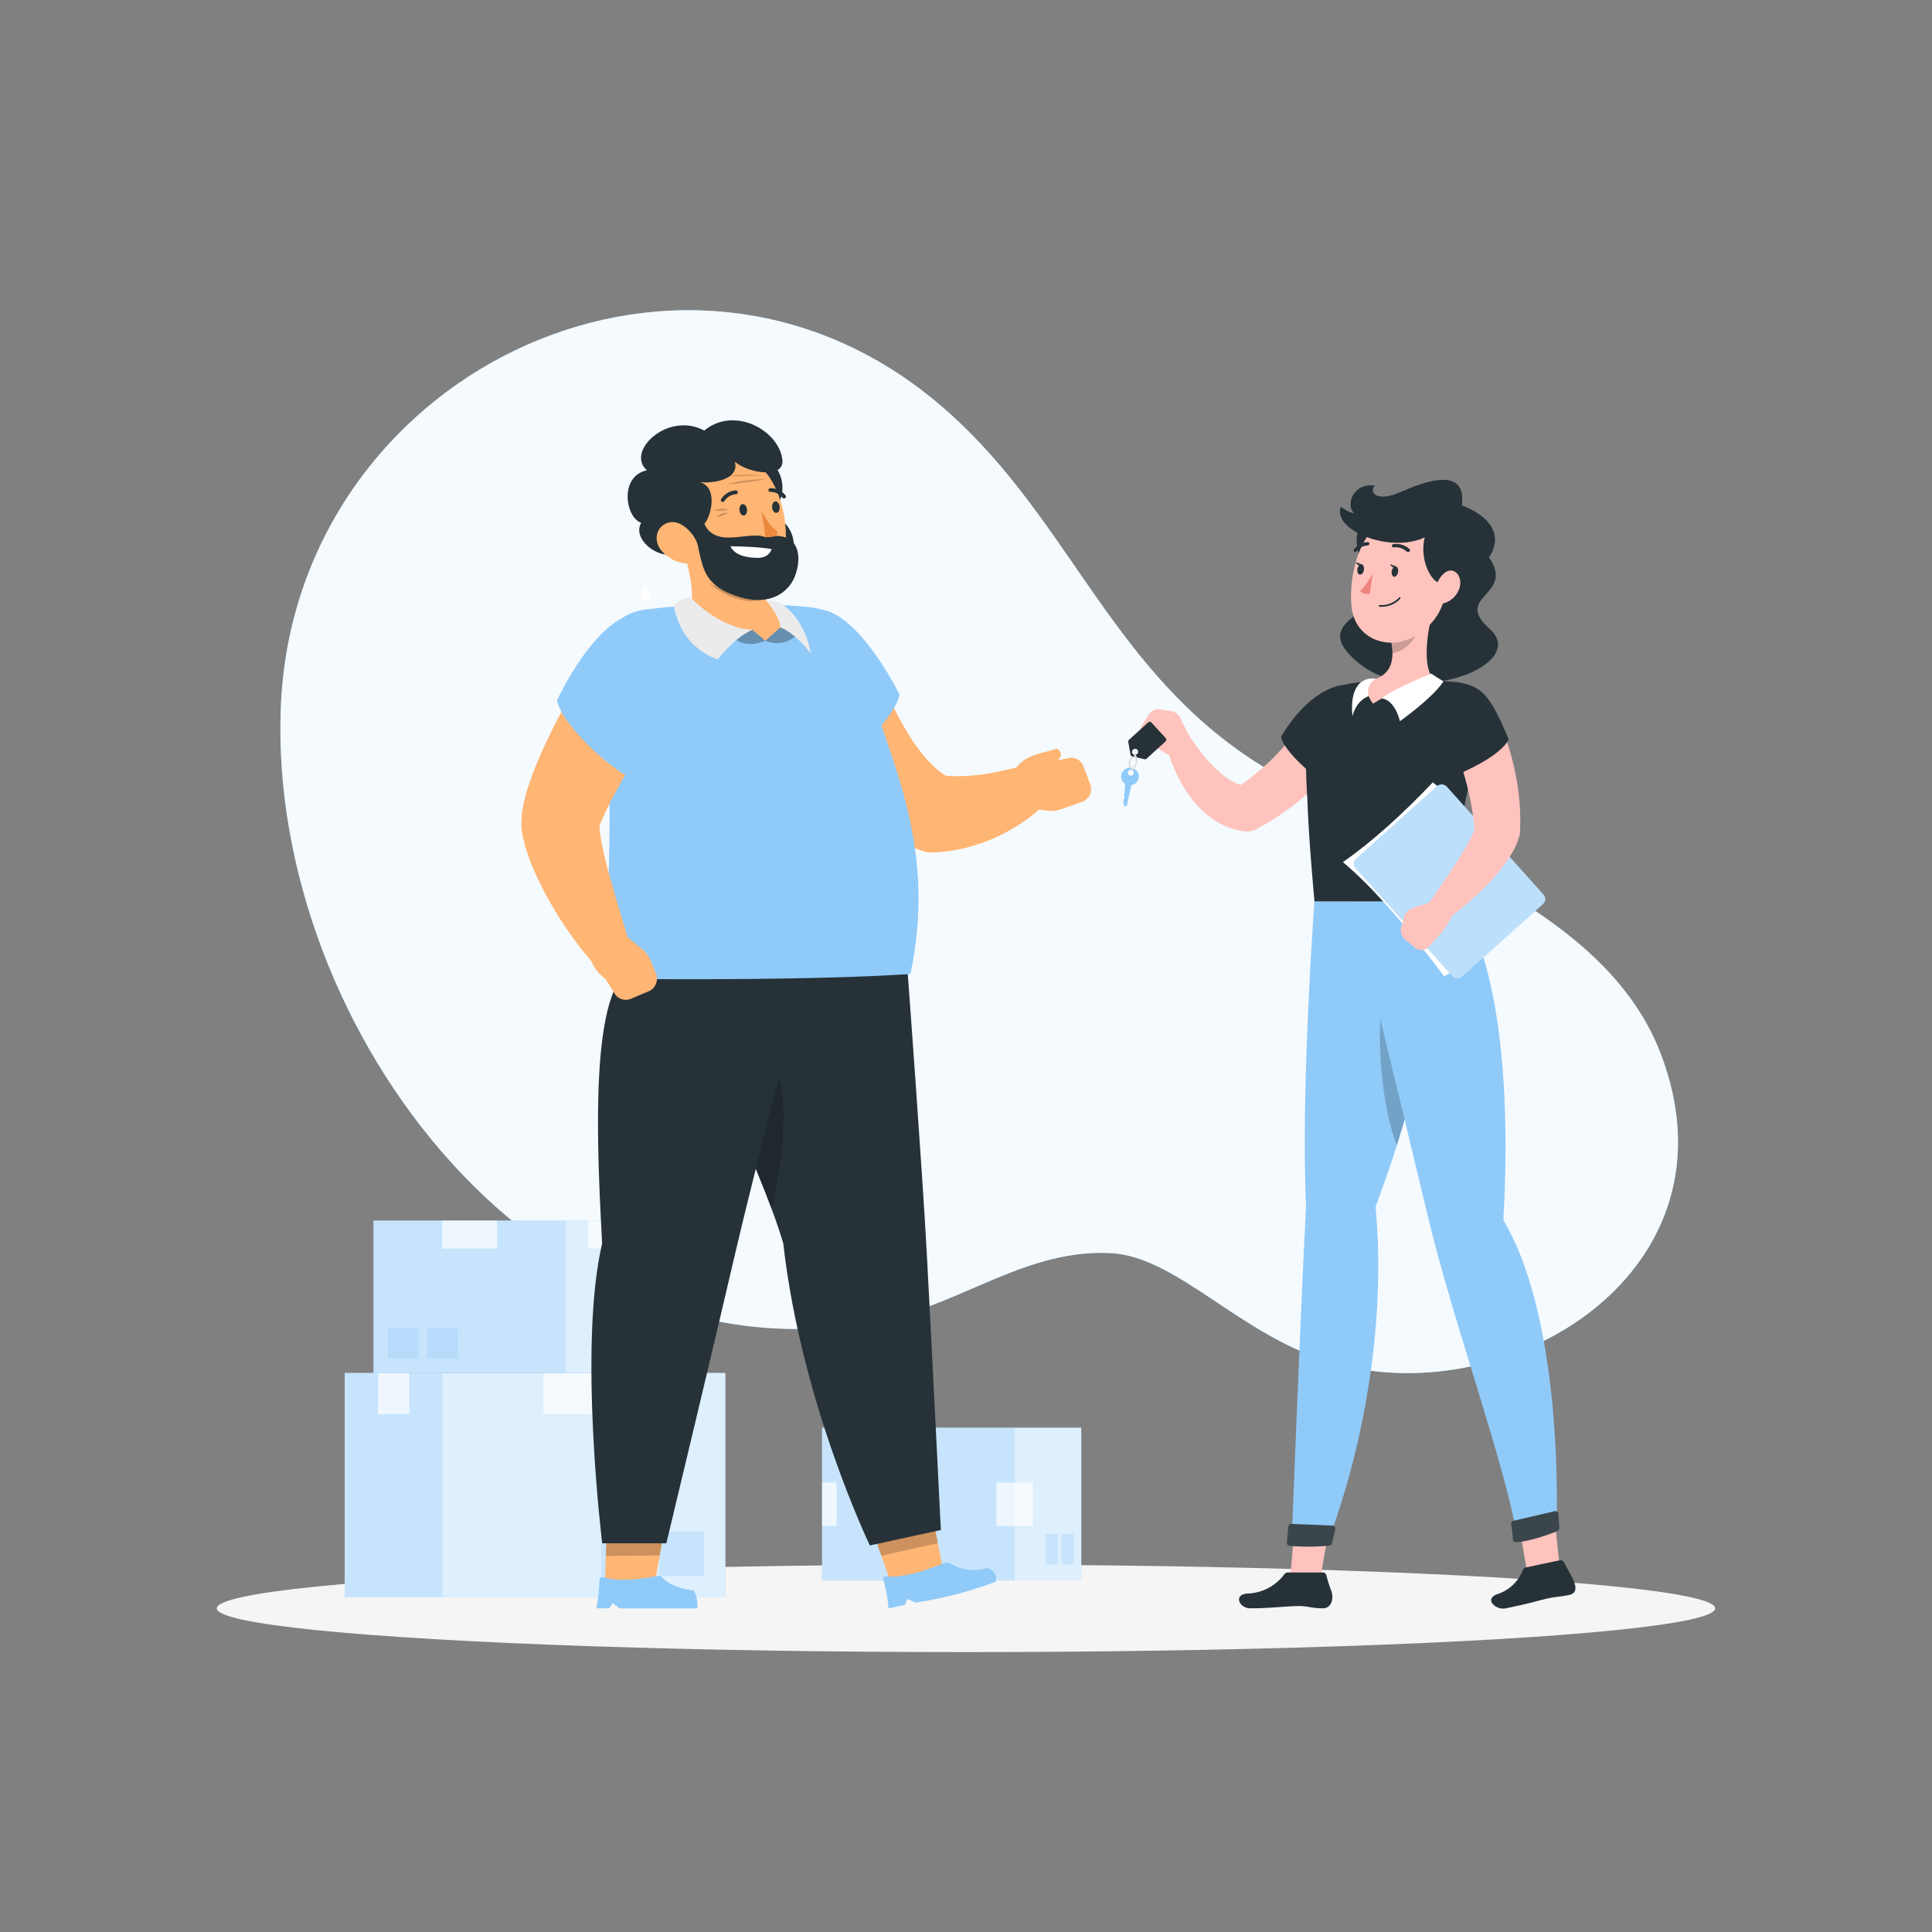 <svg xmlns="http://www.w3.org/2000/svg" viewBox="0 0 500 500">
    <rect x="0" y="0" width="500" height="500" fill="#808080" stroke="none"/>
    <g id="freepik--background-simple--inject-257">
        <path d="M72.66,183.39C69.56,266.47,141.13,361,229.76,341.3c19.7-4.36,36.37-18.09,57.64-17,17.43.86,33.77,21.68,57.72,28.46,45.87,13,106.46-24.13,84.51-80.47-15.78-40.49-73.08-54.6-105-75.29-38.54-25-48.56-65.1-82.65-93.28C175.15,48.43,75.86,97.44,72.66,183.39Z"
              style="fill:#90CAF9"></path>
        <path d="M72.66,183.39C69.56,266.47,141.13,361,229.76,341.3c19.7-4.36,36.37-18.09,57.64-17,17.43.86,33.77,21.68,57.72,28.46,45.87,13,106.46-24.13,84.51-80.47-15.78-40.49-73.08-54.6-105-75.29-38.54-25-48.56-65.1-82.65-93.28C175.15,48.43,75.86,97.44,72.66,183.39Z"
              style="fill:#fff;opacity:0.9"></path>
    </g>
    <g id="freepik--Shadow--inject-257">
        <ellipse id="freepik--path--inject-257" cx="250" cy="416.24" rx="193.89" ry="11.32"
                 style="fill:#f5f5f5"></ellipse>
    </g>
    <g id="freepik--Boxes--inject-257">
        <path d="M168.3,153.57c.29,1.14,0,2.09-.56,2.13s-1.34-.84-1.63-2-.05-2.08.56-2.13S168,152.44,168.3,153.57Z"
              style="fill:#fff"></path>
        <ellipse cx="168.66" cy="159.87" rx="1.07" ry="2.13" transform="translate(-32.12 42.86) rotate(-13.23)"
                 style="fill:#fff"></ellipse>
        <rect x="89.21" y="355.33" width="98.51" height="58.03" style="fill:#90CAF9"></rect>
        <rect x="89.21" y="355.33" width="98.51" height="58.03" style="fill:#fff;opacity:0.7"></rect>
        <rect x="89.21" y="355.33" width="25.33" height="58.03" style="fill:#90CAF9;opacity:0.3"></rect>
        <rect x="140.66" y="355.33" width="20.95" height="10.63" style="fill:#fff;opacity:0.7"></rect>
        <rect x="97.81" y="355.33" width="8.13" height="10.63" style="fill:#fff;opacity:0.7"></rect>
        <rect x="170.62" y="396.27" width="11.58" height="11.58"
              style="fill:#90CAF9;opacity:0.3"></rect>
        <rect x="155.63" y="396.27" width="11.58" height="11.58"
              style="fill:#90CAF9;opacity:0.3"></rect>
        <rect x="96.68" y="315.91" width="66.92" height="39.43" transform="translate(260.28 671.24) rotate(180)"
              style="fill:#90CAF9"></rect>
        <rect x="96.68" y="315.91" width="66.92" height="39.43" transform="translate(260.28 671.24) rotate(180)"
              style="fill:#fff;opacity:0.7"></rect>
        <rect x="96.68" y="315.91" width="49.71" height="39.43" style="fill:#90CAF9;opacity:0.3"></rect>
        <rect x="114.42" y="315.91" width="14.23" height="7.22" transform="translate(243.07 639.04) rotate(180)"
              style="fill:#fff;opacity:0.7"></rect>
        <rect x="152.24" y="315.91" width="5.52" height="7.22" transform="translate(310 639.04) rotate(180)"
              style="fill:#fff;opacity:0.7"></rect>
        <rect x="100.43" y="343.72" width="7.87" height="7.87" transform="translate(208.72 695.31) rotate(180)"
              style="fill:#90CAF9;opacity:0.3"></rect>
        <rect x="110.61" y="343.72" width="7.87" height="7.87" transform="translate(229.09 695.31) rotate(180)"
              style="fill:#90CAF9;opacity:0.3"></rect>
        <rect x="212.77" y="369.5" width="67.07" height="39.51" transform="translate(492.6 778.51) rotate(180)"
              style="fill:#90CAF9"></rect>
        <rect x="212.77" y="369.5" width="67.07" height="39.51" transform="translate(492.6 778.51) rotate(180)"
              style="fill:#fff;opacity:0.7"></rect>
        <rect x="212.77" y="369.5" width="49.82" height="39.51" style="fill:#90CAF9;opacity:0.3"></rect>
        <rect x="212.77" y="383.67" width="3.75" height="11.25" transform="translate(429.29 778.58) rotate(180)"
              style="fill:#fff;opacity:0.7"></rect>
        <rect x="257.84" y="383.68" width="9.49" height="11.25" transform="translate(525.17 778.6) rotate(180)"
              style="fill:#fff;opacity:0.7"></rect>
        <rect x="270.61" y="397.01" width="3.16" height="7.89" transform="translate(544.38 801.91) rotate(180)"
              style="fill:#90CAF9;opacity:0.3"></rect>
        <rect x="274.7" y="397.01" width="3.16" height="7.89" transform="translate(552.56 801.91) rotate(180)"
              style="fill:#90CAF9;opacity:0.3"></rect>
    </g>
    <g id="freepik--character-1--inject-257">
        <polygon points="240.75 389.29 224.64 392.87 230.8 410.27 244.26 407.3 240.75 389.29"
                 style="fill:#ffb573"></polygon>
        <polygon points="240.75 389.3 224.63 392.88 228.08 402.62 242.72 399.38 240.75 389.3"
                 style="opacity:0.2"></polygon>
        <path d="M202.72,321.84c-6.77-23.25-23.65-47.51-14.34-69.65l46.55-.13s3.75,50.58,4.91,72.08c1.21,22.36,3.65,71.82,3.65,71.82l-18.37,4S207.33,363,202.72,321.84Z"
              style="fill:#263238"></path>
        <path d="M186.52,275.29c2.27,12.36,8.48,25,13.15,37.51C205.29,289.18,204.6,261.41,186.52,275.29Z"
              style="opacity:0.2"></path>
        <path d="M255.43,405.74s-4.29,1.93-9.54-1.12a2.33,2.33,0,0,0-2,.06c-2.7,1.12-9.91,3.86-14.57,3.28a.63.63,0,0,0-.71.77,44.55,44.55,0,0,1,1.35,7.51l4.27-.91.55-1.51,2.25.93a103.69,103.69,0,0,0,20.66-5.4C258.31,406.62,255.43,405.74,255.43,405.74Z"
              style="fill:#90CAF9"></path>
        <polygon points="172.53 392.36 157.17 392.51 156.5 410.62 169.33 410.52 172.53 392.36"
                 style="fill:#ffb573"></polygon>
        <polygon points="172.53 392.37 157.16 392.51 156.79 402.66 170.74 402.54 172.53 392.37"
                 style="opacity:0.2"></polygon>
        <path d="M155.83,321.84c-1.24-23.25-2.93-58,4.86-68.71l47.83-1.07S195.22,303,190.26,324.4c-5.16,22.3-17.81,75-17.81,75l-16.6,0S149.58,348.37,155.83,321.84Z"
              style="fill:#263238"></path>
        <path d="M228.18,176.06l.73,1.74.86,2c.6,1.31,1.2,2.64,1.85,3.92a77.6,77.6,0,0,0,4.17,7.37c.74,1.14,1.51,2.25,2.31,3.26a33.18,33.18,0,0,0,2.41,2.87,22.57,22.57,0,0,0,5,4l-3.49-.77a36.07,36.07,0,0,0,5.22.42,42.84,42.84,0,0,0,5.69-.3c2-.21,4-.55,6-1,1-.21,2-.43,3.06-.69l1.53-.37.75-.19a2.88,2.88,0,0,1,.64-.13l3.63.65a5,5,0,0,1,2.66,8.5l-.83.82-.74.71c-.5.46-1,.91-1.52,1.34-1,.85-2.09,1.67-3.2,2.43a48.14,48.14,0,0,1-7.05,4,46.41,46.41,0,0,1-7.93,2.77,40.83,40.83,0,0,1-8.72,1.2,6.58,6.58,0,0,1-2.52-.41l-1-.36a38.67,38.67,0,0,1-6.33-3.08,42.52,42.52,0,0,1-5.36-3.93,55.43,55.43,0,0,1-4.53-4.38c-1.39-1.52-2.63-3.09-3.83-4.68s-2.28-3.21-3.29-4.86-2-3.3-2.85-5-1.7-3.4-2.44-5.15c-.37-.88-.74-1.76-1.08-2.66l-.51-1.39-.25-.71-.28-.87a11.19,11.19,0,0,1,20.94-7.84Z"
              style="fill:#ffb573"></path>
        <path d="M263.66,208.84l-2.23-6.07c.07-6.8,8.79-5.19,8.79-5.19l6.51-1.45a3.44,3.44,0,0,1,3.74,2.38l1.59,4.23a3.58,3.58,0,0,1-1.72,4.68l-5.74,2a7,7,0,0,1-3.42.41Z"
              style="fill:#ffb573"></path>
        <path d="M214.78,158.35c9.59,4,18,21.39,18,21.39-.44,4.2-10.1,15.93-18.62,18.94,0,0-6.64-2.76-10.82-11.83C198,175.11,204.61,154.11,214.78,158.35Z"
              style="fill:#90CAF9"></path>
        <path d="M209.38,157.12a193.16,193.16,0,0,0-42.67.68,14.4,14.4,0,0,0-12,17.15c6.64,33.41-.32,70.89,4,78.36,0,0,49.33.65,76.91-1.25,7.56-36.27-7.3-58.47-14.77-86.8C219.56,160.42,214.36,157.64,209.38,157.12Z"
              style="fill:#90CAF9"></path>
        <path d="M170.93,184.71c-1.46,2.59-3.08,5.33-4.63,8l-4.61,8c-.75,1.32-1.49,2.64-2.19,3.94s-1.41,2.59-2,3.84-1.19,2.49-1.66,3.54c-.23.52-.43,1-.56,1.34l-.09.23,0,.09c-.06.13,0-.13-.09-.26l-.05-1a35.1,35.1,0,0,0,.84,6.63c.52,2.5,1.16,5.13,1.91,7.76s1.52,5.34,2.33,8.06,1.67,5.49,2.4,8.18l.07.24a5.67,5.67,0,0,1-9.74,5.21,87,87,0,0,1-5.64-7.31c-.86-1.26-1.73-2.52-2.55-3.83s-1.61-2.62-2.39-4a87.49,87.49,0,0,1-4.26-8.56,44.38,44.38,0,0,1-3.09-10.33,4,4,0,0,1,0-.6v-.43a20.82,20.82,0,0,1,.13-2.66c0-.36.09-.77.14-1.1l.17-.94c.23-1.25.5-2.29.77-3.3.55-2,1.2-3.74,1.84-5.45s1.32-3.32,2-4.91,1.44-3.13,2.17-4.66c1.46-3.07,3-6,4.67-8.93s3.29-5.71,5.21-8.59A11.21,11.21,0,0,1,171,184.54Z"
              style="fill:#ffb573"></path>
        <path d="M161.58,159.73c-9.49,4.26-17.41,21.49-17.41,21.49.93,6,14.36,18.84,21.38,21.26,0,0,5.86-5.16,8.59-17.18C177.27,171.49,166.71,160.83,161.58,159.73Z"
              style="fill:#90CAF9"></path>
        <path d="M202.66,159.59a9,9,0,0,0-4.3-4.08,8.33,8.33,0,0,1-.15-5.61l-21-6.7c1.7,7,3,12.44.44,15.82,4.13,2.52,11.71,7,20,6.82S204,162.5,202.66,159.59Z"
              style="fill:#ffb573"></path>
        <path d="M198,150.55l-15.78-.93c4.94,5.27,12.42,7.26,15.83,5.11A8.4,8.4,0,0,1,198,150.55Z"
              style="opacity:0.2"></path>
        <path d="M198.09,165.82,194.68,163l-4.59,2.3S193,168,198.09,165.82Z" style="fill:#90CAF9"></path>
        <path d="M198.09,165.82,194.68,163l-4.59,2.3S193,168,198.09,165.82Z" style="opacity:0.3"></path>
        <path d="M202.48,125.63c.27,4.24-2.46,7.87-6.1,8.1s-6.8-3-7.07-7.27,2.46-7.87,6.1-8.1S202.21,121.39,202.48,125.63Z"
              style="fill:#263238"></path>
        <path d="M205.45,140.78c.27,4.24-2.46,7.87-6.1,8.1s-6.8-3-7.07-7.27,2.47-7.87,6.1-8.1S205.18,136.53,205.45,140.78Z"
              style="fill:#263238"></path>
        <path d="M173.71,131.85c1.78,9.22,3.21,15.45,9.49,18.86,12.49,6.79,18.76,1.13,20-8.35,1.09-8.54-2-22.18-12.26-24.94C180.83,114.7,171.92,122.63,173.71,131.85Z"
              style="fill:#ffb573"></path>
        <path d="M198.08,139c10.76-2.23,9.26,8.26,6.67,12-2.28,3.33-7.22,6.21-15.8,2.64-8.92-3.7-6.54-10.08-9.39-13.93-1-1.4,1.24-7.14,2.7-4.13C185.41,142.1,193.62,137.27,198.08,139Z"
              style="fill:#263238"></path>
        <path d="M177.75,139.87c5,3,5.74-2.07,4.51-4.24,2-2.33,3.71-10.25-1.84-11,2.67.71,11.15-.06,9.76-5.15,3.22,2.9,12.91,4.63,12.3-.52-.88-7.53-12.39-14-20.22-7.53-9.44-5.09-20.45,5.45-14.84,10.28-7.2,1.52-5.61,12.22-1.48,13.58C162.75,140.85,175.44,148.12,177.75,139.87Z"
              style="fill:#263238"></path>
        <path d="M188.48,131.92a4.67,4.67,0,0,0-3.54.2A9.1,9.1,0,0,0,188.48,131.92Z" style="opacity:0.2"></path>
        <path d="M188.47,132.77a3.79,3.79,0,0,0-3.06,1A7.6,7.6,0,0,0,188.47,132.77Z" style="opacity:0.2"></path>
        <path d="M197.12,123a42.93,42.93,0,0,0-8.88.19C193.19,123.27,197.12,123,197.12,123Z" style="opacity:0.2"></path>
        <path d="M198.41,123.92s-6.79.2-10,1.41A80.33,80.33,0,0,0,198.41,123.92Z" style="opacity:0.2"></path>
        <path d="M171,142.27a9.49,9.49,0,0,0,6.38,3.54c3.34.35,4.09-2.36,3-5.34-1-2.68-4.34-6.17-7.48-5.19S169.12,139.82,171,142.27Z"
              style="fill:#ffb573"></path>
        <path d="M191.39,132.05c.08.81.58,1.42,1.12,1.36s.89-.77.81-1.58-.59-1.43-1.13-1.37S191.3,131.23,191.39,132.05Z"
              style="fill:#263238"></path>
        <path d="M199.84,131.37c.08.81.58,1.43,1.12,1.36s.89-.77.81-1.58-.59-1.43-1.13-1.37S199.75,130.55,199.84,131.37Z"
              style="fill:#263238"></path>
        <path d="M197.12,132.21l1,6.82a7.52,7.52,0,0,0,2.41-.25.9.9,0,0,0,.27-1.57C198.75,135.7,197.12,132.21,197.12,132.21Z"
              style="fill:#ed893e"></path>
        <path d="M187,129.91a.51.51,0,0,1-.23-.07.48.48,0,0,1-.13-.67,4.84,4.84,0,0,1,3.79-2.26.48.48,0,0,1,0,1h0a3.85,3.85,0,0,0-3,1.83A.49.49,0,0,1,187,129.91Z"
              style="fill:#263238"></path>
        <path d="M202.93,129a.48.48,0,0,1-.41-.18,3.84,3.84,0,0,0-3.13-1.51.47.47,0,0,1-.52-.43.5.5,0,0,1,.43-.53,4.78,4.78,0,0,1,4,1.86.49.49,0,0,1-.08.68A.54.54,0,0,1,202.93,129Z"
              style="fill:#263238"></path>
        <path d="M178.66,154.52s7.19,8,16,8.46c-5.14,2.43-8.85,7.65-8.85,7.65s-9.37-2.29-11.45-14C175.75,155,178.66,154.52,178.66,154.52Z"
              style="fill:#ebebeb"></path>
        <path d="M198.09,165.82l3.87-3.46,4.92,1.46S203.16,168,198.09,165.82Z" style="fill:#90CAF9"></path>
        <path d="M198.09,165.82l3.87-3.46,4.92,1.46S203.16,168,198.09,165.82Z"
              style="opacity:0.3"></path>
        <path d="M198.36,155.51s3.43,4,3.6,6.85c4.08,1.58,7.85,6.76,7.85,6.76s-1-8.2-7.46-12.86A6.91,6.91,0,0,0,198.36,155.51Z"
              style="fill:#ebebeb"></path>
        <path d="M154.33,416.23h3.34l.9-1.36,1.75,1.37h20.15a9,9,0,0,0-.86-4.61s-6-.55-8.34-3.55a.74.74,0,0,0-.75-.3c-2,.42-10,1.93-14.36.35a.72.72,0,0,0-1,.65A49.53,49.53,0,0,1,154.33,416.23Z"
              style="fill:#90CAF9"></path>
        <path d="M262.08,200.25c2.35-5,7.34-5.13,11.18-6.42.65-.22,1.81,1.2,1.07,2.2a5.73,5.73,0,0,1-3.63,2.59c-.05,1.73-1.91,6.4-6.81,6.29A7.06,7.06,0,0,1,262.08,200.25Z"
              style="fill:#ffb573"></path>
        <path d="M199.69,142.11s-2.79-.64-10.66-.74c.78,1.67,2.8,2.92,6.83,3C199.1,144.52,199.69,142.11,199.69,142.11Z"
              style="fill:#fff"></path>
        <path d="M160.41,240.91l-5.94,2.55c-4.89,4.72,2.27,9.95,2.27,9.95l2.43,3.91a3.43,3.43,0,0,0,4.3,1.08l4.16-1.75a3.58,3.58,0,0,0,2.22-4.47l-1.53-3.7a7.05,7.05,0,0,0-2.06-2.77Z"
              style="fill:#ffb573"></path>
    </g>
    <g id="freepik--character-2--inject-257">
        <path d="M354.6,149.57c-6.09-9.81-3.68-15.59,3-16.75l26.71,10.05c9.5,11.47-9,10.8,1.26,19.94s-19.36,20.76-33.92,8.82S360.68,159.38,354.6,149.57Z"
              style="fill:#263238"></path>
        <path d="M395.44,408.22l8.39-1.86c-1.17-8-1.6-17.3-2.58-22.24l-9.69,1.35Z" style="fill:#ffc3bd"></path>
        <path d="M333.81,409.58l7.9-.07c.73-8,3.55-17.54,3.82-22.58l-9.76-.24Z" style="fill:#ffc3bd"></path>
        <path d="M389.73,416.23c6.68-1.41,6.18-1.41,9.9-2.34,3.19-.79,4.05-.56,6.62-1.16,2.15-.51,1.63-2.55.46-4.79-.51-1-1.2-2.11-1.93-3.59a1,1,0,0,0-1.13-.55l-8.8,1.87a1,1,0,0,0-.75.68,10.44,10.44,0,0,1-6.62,6.22C384,413.82,387.07,416.8,389.73,416.23Z"
              style="fill:#263238"></path>
        <path d="M323.49,416.23c4.88,0,8.11-.44,11.9-.57,3.25-.11,3.69.57,7,.57,2.17,0,2.78-2.44,2.23-4.28a39.34,39.34,0,0,1-1.36-4.27.9.9,0,0,0-.91-.72h-9.08a1.16,1.16,0,0,0-.88.45,12.32,12.32,0,0,1-9.61,5C319.08,412.7,320.81,416.23,323.49,416.23Z"
              style="fill:#263238"></path>
        <path d="M340.18,233.28s-3.6,48.29-2.17,79c-1.53,28.79-3.73,86.9-3.73,86.9.16,1.47,7.91.89,9.26,0,0,0,16.7-40.2,12.47-86.9,18.35-48.71,16.3-79,16.3-79Z"
              style="fill:#90CAF9"></path>
        <path d="M358.38,252.66c2.86.47,10.53,5.92,11.53,9.36a256,256,0,0,1-8.44,34.47C356.85,283.65,356.09,265.12,358.38,252.66Z"
              style="opacity:0.2"></path>
        <path d="M349.82,233.28s13.28,54.51,19.65,81.27c6.68,28.11,20.38,65.1,23.19,83.59,1.75.58,7.27-.53,10.14-2.15,0,0,2.42-53.13-13.73-80.19,3.65-66.59-12-82.52-12-82.52Z"
              style="fill:#90CAF9"></path>
        <path d="M391.08,394.5a27.48,27.48,0,0,1,.45,3.83.79.79,0,0,0,.85.78c3.84-.19,9-2.2,10.67-2.87a.78.78,0,0,0,.49-.77l-.19-3.63a.81.81,0,0,0-1-.74l-10.68,2.49A.79.79,0,0,0,391.08,394.5Z"
              style="fill:#263238"></path>
        <path d="M391.08,394.5a27.48,27.48,0,0,1,.45,3.83.79.79,0,0,0,.85.78c3.84-.19,9-2.2,10.67-2.87a.78.78,0,0,0,.49-.77l-.19-3.63a.81.81,0,0,0-1-.74l-10.68,2.49A.79.79,0,0,0,391.08,394.5Z"
              style="fill:#fff;opacity:0.1"></path>
        <path d="M333.41,395.08c-.07,1-.22,2.79-.37,4.1a.8.8,0,0,0,.69.88A55,55,0,0,0,344,400a.8.8,0,0,0,.7-.61l.85-3.58a.8.8,0,0,0-.74-1l-10.52-.42A.8.8,0,0,0,333.41,395.08Z"
              style="fill:#263238"></path>
        <path d="M333.41,395.08c-.07,1-.22,2.79-.37,4.1a.8.8,0,0,0,.69.88A55,55,0,0,0,344,400a.8.8,0,0,0,.7-.61l.85-3.58a.8.8,0,0,0-.74-1l-10.52-.42A.8.8,0,0,0,333.41,395.08Z"
              style="fill:#fff;opacity:0.1"></path>
        <path d="M351,190.25l-.66,1.1-.62,1c-.41.64-.84,1.24-1.26,1.84-.85,1.21-1.76,2.36-2.68,3.49a66.89,66.89,0,0,1-6,6.39c-1,1-2.17,2-3.27,2.93s-2.28,1.85-3.49,2.69a61.83,61.83,0,0,1-7.52,4.69l-.36.19a5,5,0,0,1-3,.58,17.88,17.88,0,0,1-4.6-1.19,20,20,0,0,1-3.9-2.15,21.31,21.31,0,0,1-3.14-2.69,26.56,26.56,0,0,1-2.53-3,36,36,0,0,1-3.7-6.32c-.5-1.08-.94-2.18-1.34-3.28a34.61,34.61,0,0,1-1-3.47,3.25,3.25,0,0,1,5.81-2.65l.19.27c.5.73,1.12,1.62,1.7,2.42s1.21,1.6,1.83,2.37a36.52,36.52,0,0,0,3.92,4.17,17.09,17.09,0,0,0,4.08,2.86,8,8,0,0,0,3.64.88l-3.4.77a66.91,66.91,0,0,0,5.78-4.33,65.73,65.73,0,0,0,5.32-5c1.69-1.76,3.33-3.59,4.85-5.5.77-1,1.49-1.92,2.22-2.89l1-1.46.49-.71.41-.61.26-.39a6.51,6.51,0,0,1,11,7Z"
              style="fill:#ffc3bd"></path>
        <path d="M349.4,177.17c-6.92-.19-13.63,6.26-17.87,13.55,1,4.66,11.47,12.36,11.47,12.36S358.51,188.12,349.4,177.17Z"
              style="fill:#263238"></path>
        <path d="M338.09,189.88a165.36,165.36,0,0,0,.25,16.87c.28,7.32.78,14.52,1.84,26.53h36.87c-.75-10.38.46-22.22,7.08-45.58a8.6,8.6,0,0,0-7.35-11.18c-1.46-.15-3-.27-4.6-.35a118.27,118.27,0,0,0-16.74,0c-1.82.17-3.7.4-5.51.65A13.88,13.88,0,0,0,338.09,189.88Z"
              style="fill:#263238"></path>
        <path d="M371,157.32c-1.46,5.39-3.25,15.26.25,18.85,0,0-5.1-.76-15.93,5.94-3.14-4.5-.81-5.94-.81-5.94,6.11-1.43,6.29-5.89,5.56-10.07Z"
              style="fill:#ffc3bd"></path>
        <path d="M357.61,180.76c3.56.5,4.68,5.89,4.68,5.89s8.57-6.06,11.28-10.33a36.25,36.25,0,0,1-3.13-2S359.69,178.7,357.61,180.76Z"
              style="fill:#fff"></path>
        <path d="M354.21,180.18s-3.08.83-4.19,5.17c-.82-7.86,2.85-9.19,2.85-9.19a4.56,4.56,0,0,1,3.22-.47A3.83,3.83,0,0,0,354.21,180.18Z"
              style="fill:#fff"></path>
        <path d="M366.55,160.9l-6.47,5.19a16.82,16.82,0,0,1,.3,3c2.32-.34,5.66-2.86,6.08-5.26A8.14,8.14,0,0,0,366.55,160.9Z"
              style="opacity:0.2"></path>
        <path d="M375.61,146.52c-1.64,8.69-2.15,12.4-7.11,16.57-7.46,6.27-17.72,2.95-18.7-5.91-.88-8,1.94-20.86,10.9-23.74A11.35,11.35,0,0,1,375.61,146.52Z"
              style="fill:#ffc3bd"></path>
        <path d="M375.83,151.08c-5.23,2.07-8.65-6.26-7.1-12-9.08,4.23-24-1.91-21.73-7.94,3.36,2.53,5.37,1.7,5.37,1.7s28.12-18,25.94-2.09C394,137,385.18,148.07,375.83,151.08Z"
              style="fill:#263238"></path>
        <path d="M355.85,125.71c-1.48,1-.48,4.89,7.21,1.38l2.87-.72c-6.31,5.49-12.06,9.11-15.1,6.85S350.28,124.7,355.85,125.71Z"
              style="fill:#263238"></path>
        <path d="M361.83,148c-.11.74-.57,1.31-1,1.27s-.77-.66-.67-1.39.58-1.31,1.05-1.27S361.94,147.23,361.83,148Z"
              style="fill:#263238"></path>
        <path d="M353,147.44c-.11.74-.58,1.3-1.05,1.27s-.76-.66-.66-1.4.57-1.3,1.05-1.26S353.05,146.7,353,147.44Z"
              style="fill:#263238"></path>
        <path d="M352.49,146.1l-1.66-.64S351.52,146.91,352.49,146.1Z" style="fill:#263238"></path>
        <path d="M355.25,148.47A21.82,21.82,0,0,1,352,153a2.94,2.94,0,0,0,2.5.68Z" style="fill:#ed847e"></path>
        <path d="M358.26,157a7.15,7.15,0,0,1-1.23,0,.19.19,0,0,1-.18-.23.23.23,0,0,1,.24-.2,6.22,6.22,0,0,0,5-1.94.22.22,0,0,1,.3,0,.22.22,0,0,1,0,.3A6.44,6.44,0,0,1,358.26,157Z"
              style="fill:#263238"></path>
        <path d="M377.38,153a6,6,0,0,1-3.78,3.14c-2,.49-2.85-1.85-2.12-4.15.66-2.07,2.51-4.82,4.47-4.27S378.45,151,377.38,153Z"
              style="fill:#ffc3bd"></path>
        <path d="M364.39,142.86a.48.48,0,0,1-.35-.12,4.09,4.09,0,0,0-3.27-1.08.46.46,0,0,1-.56-.34.49.49,0,0,1,.44-.51,5.15,5.15,0,0,1,4.16,1.32.4.4,0,0,1-.07.61A.55.55,0,0,1,364.39,142.86Z"
              style="fill:#263238"></path>
        <path d="M373.76,252.67c8.07-4.55,15.77-11.82,23.26-20.64-8.56-12.07-17.23-22.78-26.21-29.55-7.84,8.21-15.61,15.3-23.27,20.63C356.2,230.37,365,241.13,373.76,252.67Z"
              style="fill:#fff"></path>
        <path d="M350.81,142.86a.37.37,0,0,1-.3-.07.44.44,0,0,1-.06-.61,4.57,4.57,0,0,1,3.56-1.89.4.4,0,0,1,.38.46.47.47,0,0,1-.47.41,3.63,3.63,0,0,0-2.81,1.53A.4.4,0,0,1,350.81,142.86Z"
              style="fill:#263238"></path>
        <rect x="359.31" y="207.56" width="31.65" height="41.01" rx="1.72"
              transform="translate(806.71 147.55) rotate(138.13)" style="fill:#90CAF9"></rect>
        <rect x="359.31" y="207.56" width="31.65" height="41.01" rx="1.72"
              transform="translate(806.71 147.55) rotate(138.13)" style="fill:#fff;opacity:0.4"></rect>
        <path d="M361.37,146.62l-1.66-.63S360.4,147.43,361.37,146.62Z" style="fill:#263238"></path>
        <path d="M362.65,239.84l.78-2.64a3.19,3.19,0,0,1,2-2.11l4.57-1.57a6,6,0,0,1,5.42.79l1,.7c-1,4.46-5.37,8.55-5.37,8.55l-1.11,1.3a2.67,2.67,0,0,1-3.77.38l-2.61-2.18A3.07,3.07,0,0,1,362.65,239.84Z"
              style="fill:#ffc3bd"></path>
        <path d="M300.34,183.6l2.71.42a3.2,3.2,0,0,1,2.37,1.73l2.16,4.33a5.94,5.94,0,0,1-.07,5.47l-.56,1.06c-4.55-.4-9.18-4.19-9.18-4.19l-1.44-.93a2.68,2.68,0,0,1-.88-3.69l1.81-2.87A3.09,3.09,0,0,1,300.34,183.6Z"
              style="fill:#ffc3bd"></path>
        <path d="M292.83,199.43a.26.26,0,0,1-.2-.1,3.25,3.25,0,0,1-.49-2.25,3,3,0,0,1,1.38-1.9.23.23,0,0,1,.32.07.23.23,0,0,1-.06.32,2.53,2.53,0,0,0-1.18,1.59,2.79,2.79,0,0,0,.42,1.9.24.24,0,0,1-.19.37Z"
              style="fill:#e0e0e0"></path>
        <path d="M298,187l3.66,4a.61.61,0,0,1,0,.86l-4.92,4.49a.61.61,0,0,1-.55.14l-3.19-.77a.6.6,0,0,1-.45-.51L292,192a.64.64,0,0,1,.19-.54l4.92-4.48A.61.61,0,0,1,298,187Zm-4.81,8.08a.78.78,0,1,0,1.15-1.06.77.77,0,0,0-1.1,0A.78.78,0,0,0,293.14,195.12Z"
              style="fill:#263238"></path>
        <path d="M292.92,198.76a2.25,2.25,0,0,1-.14,4.43l-1.13,5.25-.51.33-.39-.61v-1.08l.28-.84-.11-.55.16-.75,0-.71v-.47l.12-.9a2.23,2.23,0,0,1-1-2.37A2.26,2.26,0,0,1,292.92,198.76Zm-.42,2a.78.78,0,0,0,.33-1.52.79.79,0,0,0-.93.6A.78.78,0,0,0,292.5,200.71Z"
              style="fill:#90CAF9"></path>
        <path d="M292.83,199.43a.22.22,0,0,1-.2-.12.22.22,0,0,1,.08-.32,2.85,2.85,0,0,0,1.16-1.55,2.55,2.55,0,0,0-.42-1.94.23.23,0,0,1,.08-.32.24.24,0,0,1,.32.07,3,3,0,0,1,.47,2.3,3.19,3.19,0,0,1-1.37,1.84A.19.19,0,0,1,292.83,199.43Z"
              style="fill:#e0e0e0"></path>
        <path d="M387.68,186c.33.72.55,1.23.8,1.83s.46,1.15.68,1.72c.44,1.15.82,2.31,1.19,3.46a71.34,71.34,0,0,1,1.82,7.08,61,61,0,0,1,1.06,7.31,56.7,56.7,0,0,1,.16,7.5v.43a4.16,4.16,0,0,1-.12.81,17.65,17.65,0,0,1-1.75,4.26,33.86,33.86,0,0,1-2.08,3.19,53,53,0,0,1-4.51,5.32c-1.58,1.62-3.2,3.15-4.87,4.61s-3.37,2.83-5.23,4.15a3.28,3.28,0,0,1-4.59-4.53l0-.07,3.55-5.14c1.17-1.72,2.33-3.42,3.41-5.13s2.11-3.42,3-5.05a22.86,22.86,0,0,0,1.09-2.36,6.64,6.64,0,0,0,.46-1.73l-.13,1.24c-.17-2-.38-3.95-.74-5.95s-.78-4-1.3-6-1.1-4-1.75-5.94c-.32-1-.67-2-1-2.92l-.53-1.43-.49-1.29-.13-.34a6.52,6.52,0,0,1,12-5.05Z"
              style="fill:#ffc3bd"></path>
        <path d="M377.12,176.57c6,.92,8.41,2.75,13.31,14.81-2.22,4.5-12.64,8.8-12.64,8.8S369.47,187.18,377.12,176.57Z"
              style="fill:#263238"></path>
    </g>
</svg>